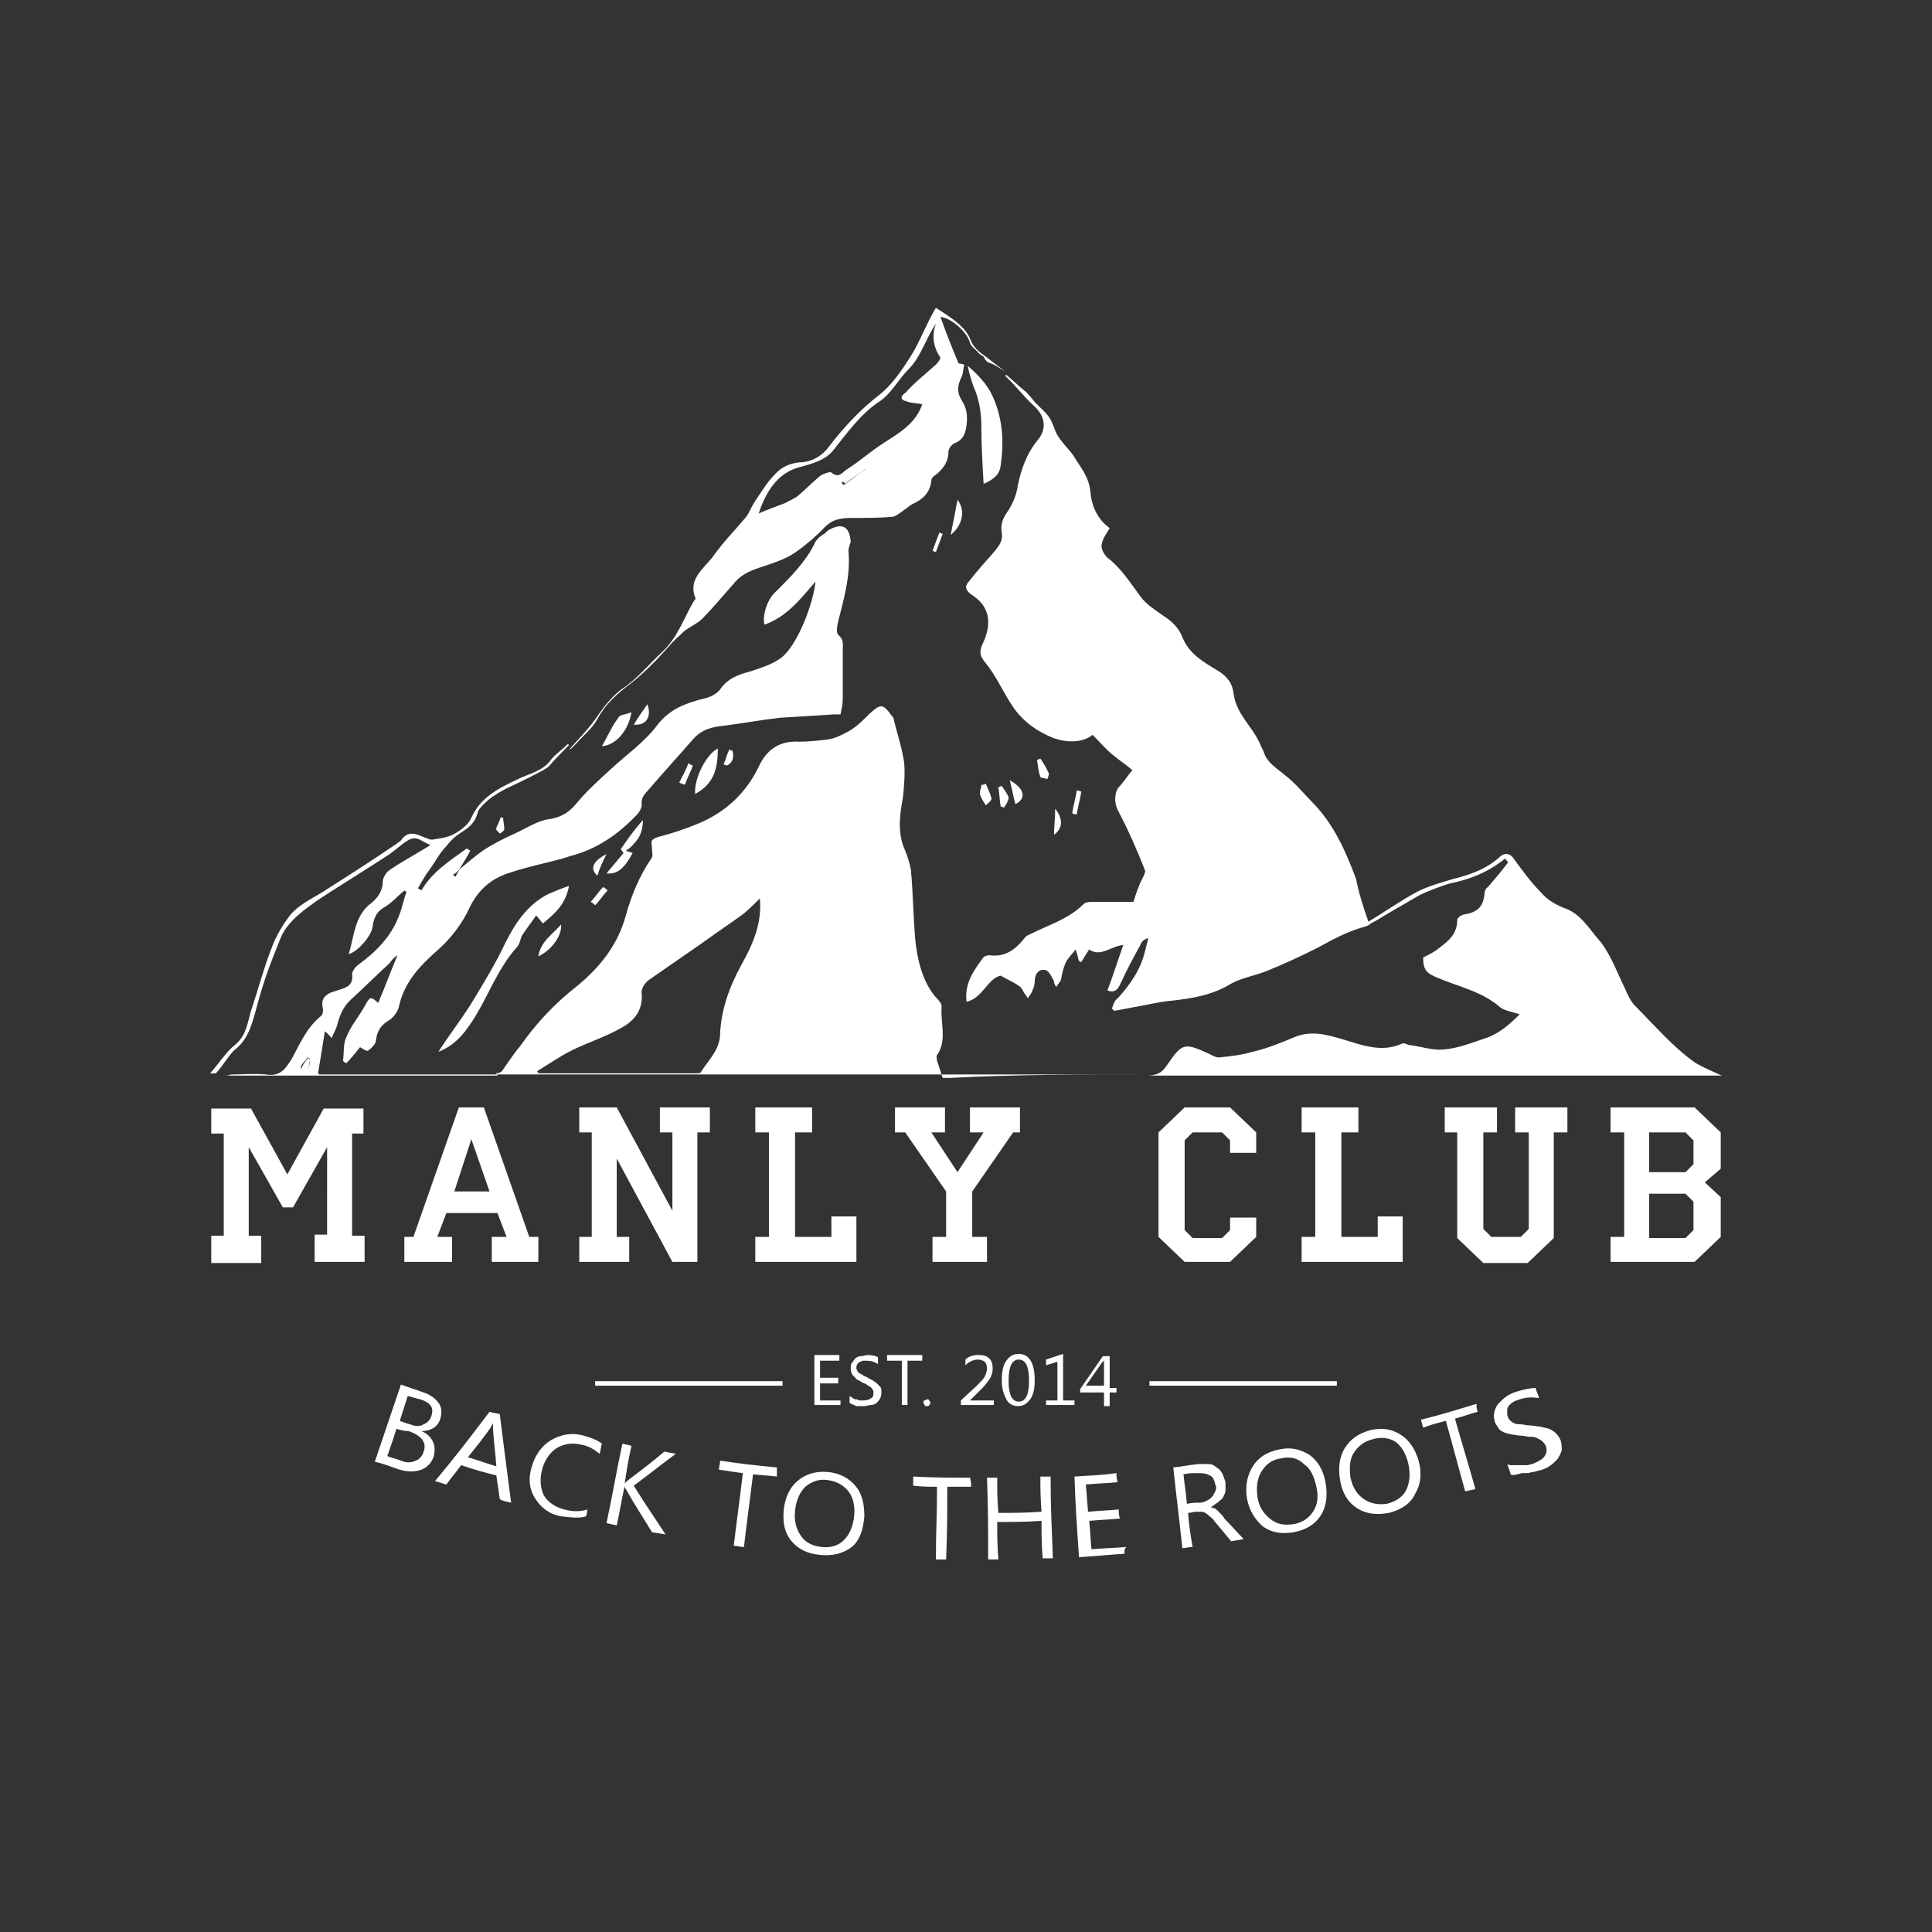 <svg xmlns="http://www.w3.org/2000/svg" viewBox="0 0 170.1 170.1"><rect x="0" y="0" width="170.1" height="170.1" fill="#333333" stroke="none"/><path fill="#FFF" d="M151.6 94.7h-50.7c.9 0 1.4-.2 1.9-1 1.3-1.9 1.5-1.9 3.7-.9.2.1.5.3.8.3 1-.1 2-.2 3-.5 1.3-.3 2.5-.8 3.7-1.3 1.5-.6 2.8-.2 4.2.2 1.7.5 3.4 1.2 5.2.4.2-.1.4 0 .6.1 1 .1 2.1.5 3.1.4 1.3-.1 2.5-.6 3.7-1 1.2-.4 2.1-1.2 3-2.1-.6-.2-1.3-.3-1.7-.6-1.6-1.4-3.6-1.8-5.5-2.6-1-.4-1.3-.7-1.3-1.8.4-.2.8-.4 1.1-.6.9-.7 1.9-1.3 1.9-2.7 0-.2.4-.5.7-.5 1.1-.2 1.6-.7 1.7-1.8 0-.2.1-.5.3-.6.6-.7 1.2-1.4 1.8-2.2-.2-.1-.2-.3-.3-.3-1.5 1.2-3 1.8-4.9 2.2-.7.2-2 .7-2.6 1-1.2.7-1.9 1.1-3.1 1.8-.3.2-.8.5-1.4.8l-.1-.2c1.5-.9 2.9-1.9 4.4-2.7 1-.5 2.1-.8 3.1-1.1 1.6-.4 3-.9 4.2-2 .3-.3.8-.3 1.1.1.8 1.1 1.6 2.2 2.5 3.1.5.6 1.2 1 1.9 1.3 1.6.5 2.3 1.9 3.3 3 1 1.3 1.5 2.8 2.2 4.2.2.5.5 1.1.9 1.5 1.7 1.7 3.3 3.6 5.3 5 .7.4 1.4.7 2.3 1.1z"/><path fill="#FFF" d="M120.5 81.2l.1.2c-.2.1-.4.2-.5.2-1.7.5-2.7 1.1-4.2 1.9-1.4.7-2.9 1.4-4.4 2-1 .4-2.2.6-3.1 1.1-1.6 1-3.4 1.3-5.2 1.5-1.2.1-2.3.4-3.5.6-.5.1-1.1.2-1.6.3l-.2-.2c.1-.3.2-.7.5-.9 1.1-1.2 2-2.5 2.4-4.1l.3-1.2c-.4.1-.6.3-.7.6-.6 1.1-1.2 2.2-1.7 3.3-.2.4-.4 1-1.2.7.5-1.3.9-2.6 1.4-4-1.1.1-2 1.1-3 .4-.3.4-.5.8-.7 1.1-.1 0-.2-.1-.2-.1-.1-.2-.1-.5-.3-1-.4.5-.7.8-.9 1.2-.2.5-.3 1-.4 1.5-.1.2-.3.4-.4.6-.2-.3-.2-.4-.2-.5-.2-.4-.5-1-.8-1-.5-.1-.9.3-.9 1 0 .3-.1.6-.2.8-.1.3-.3.5-.4.7-.1-.2-.3-.4-.4-.6-.1-.2-.2-.4-.4-.5-.4-.3-.9-.5-1.6-.9-1.1.2-1.6 2-3 2.3-.2-1.6.6-2.7 1.4-3.8.1-.2.4-.3.6-.3 1.4.2 2.3-.5 3.1-1.5.1-.2.4-.3.6-.4 1.6-.8 3.3-1.3 4.6-2.6.2-.2.6-.2.9-.2h3.5c.2-.7.4-1.2.6-1.7.2-.4.5-.9.4-1.1-.7-1.8-1.5-3.6-2.4-5.3-.3-.6-.3-1.5.1-2 .4-.4.7-.9 1.2-1.5-.6-.5-1.2-.9-1.8-1.4-.6-.5-1.1-1.1-1.7-1.7-.9.7-2.2.7-3.4.3-1.5-.6-2.8-1.5-3.7-2.9-.8-1.2-1.4-2.6-2.3-3.7-.6-.7-.6-1.1-.2-1.9.8-1.8.4-3.2-1-4.1-.6-.4-.7-.8-.3-1.2.7-.9 1.5-1.8 2.3-2.7.4-.5.7-.9.6-1.6-.1-.6 0-1.1.4-1.7.5-.7.9-1.6 1-2.4.3-1.5.8-2.9 1.8-4.1.8-1 .6-2.1-.4-3-.9-.8-1.6-1.8-2.5-2.6l.1-.1c.6.5 1.1 1 1.6 1.4.2.1.9 1 1 1.1 1 1 1.2 1 1.7 2.4.3.8 1.1 1.5 1.6 2.2.6 1 1.4 1.9 1.5 3.2.1 1.2.6 2.4 1.7 3.2-.3.5-.6.9-.7 1.4-.1.4.2.9.5 1.2 1.2.9 2 2.2 2.9 3.4.5.7 1.3 1.2 2 1.7.8.5 1.4 1.1 1.7 1.9.6 1.5 1.9 2.2 3.2 3 .8.5 1.2 1.1 1.3 1.9.2 1.8 1.6 2.9 2.3 4.4.1.3.3.6.4.9.3.9 1.2 1.4 1.9 2 .9.7 1.7 1.7 2.5 2.5 1.8 1.9 2.8 4.2 3.7 6.6.2 1.1.6 2.4 1.1 3.8z"/><path fill="#FFF" d="M100.8 94.6H43.7v-.1c.2 0 .4-.1.5-.2.5-.7 1-1.5 1.6-2.2 1.4-2 3-3.7 4.9-5.2 2.1-1.7 3.7-3.7 4.4-6.3.5-1.8 1.2-3.5 2.3-5.1.1-.2 0-.5 0-.8 0-.3-.1-.5 0-.7.1-.1.2-.2.5-.3 1.2-.3 2.4-.7 3.6-1.2 2.4-1 4.2-2.7 5.3-5 .7-1.5 1.8-2.3 3.6-2.2.8 0 1.7-.1 2.5-.2.7-.1 1.2-.4 1.8-.7.7-.4 1.3-1 1.9-1.6.9-.8 1.1-.9 1.9.2.1.1.2.2.2.4.3 1.2.7 2.4.9 3.7.1 1 0 2.1-.1 3.1-.3 1.6-.5 3.2.2 4.7.2.5.4 1.1.5 1.7.2 2.1.2 4.2.4 6.3.2 1.7.6 3.4 1.7 4.8.2.2.5.5.6.8v.2c-.1 1.4.5 2.9-.4 4.2-.1.1 0 .3 0 .5.2.5.3 1 .5 1.5h.7c5.7-.3 11.4-.3 17.1-.3zm-35.5-9.7c1-1.8 1.8-3.6 1.6-5.8-.5.5-1 1-1.5 1.4-1.1.8-2.3 1.6-3.4 2.4-1.6 1.1-3.3 2.3-4.9 3.4-.3.2-.7.8-.6 1.2.1 1.5-.7 2.4-1.8 3-1.4.8-3 1.3-4.4 2-1 .5-2 1.2-3 1.8 0 .1.1.1.1.2h13.8c.2 0 .5 0 .5-.1.7-1.1 1.7-2 1.7-3.4.1-2.1.8-4.1 1.9-6.1zm29.9-15.2c-.1.7-.3 1.3-.4 2-.1 0-.2 0-.4-.1.1-.7.3-1.3.4-2 .1 0 .2 0 .4.1zm-2.3 1.5c.7.9.7 1.7-.1 2.3 0-.7.1-1.4.1-2.3zm-.6-3.2c.1.1 0 .4-.1.6-.2-.1-.6-.1-.6-.2-.2-.5-.2-1-.3-1.5.1 0 .2-.1.3-.1.3.4.5.8.7 1.2zm-3.4.7c1.3.7 1.5 1.6.5 2.1-.2-.7-.3-1.4-.5-2.1zm-.1 1.5c0 .3-.2.6-.4.9-.1 0-.2-.1-.3-.1-.1-.6-.1-1.1-.2-1.7.1 0 .2-.1.3-.1.2.3.5.7.6 1zm-.3-37.5c-.5-.3-.9-.6-1.5-.8-.2-.1-.3-.3-.4-.5-.1-.1-.4-.2-.5-.4-.2-.2-.6-.5-.7-.8-.2-.9-1.6-2.2-2.6-2.3.5 1.4 1 2.7 1.6 4.1 0 0 .2 0 .5.1-.1.4-.1.7-.2 1-.4.8-.5 1.4 0 2.2.4.6.5 1.3.4 2.1-.1.8-.3 1.3-1 1.6-.3.1-.6.5-.6.8 0 .9-.5 1.5-1.1 2-.2.1-.4.3-.4.5-.1 1.1-.8 1.7-1.7 2.1-.2.1-.4.3-.7.5-.3.2-.6.5-1 .6-1.1.1-2.2.1-3.3.1-.7 0-1.4 0-2 .3-.6.3-1 .9-1.5 1.3l-.2.2c-.6.5-1.3 1.1-2 1.5-.9.5-1.9.8-2.8 1.1-.9.3-1.7.7-2.3 1.5-.9 1-1.7 2-2.7 3-.4.4-1.1.7-1.6 1.1-.5.5-.9.8-1.3 1.3-.2.2-.9 1-1.1 1.2-.8.8-1.4 1.4-2.3 2.1-1.2.9-2.2 1.8-2.9 3.1-.5.9-1.3 1.5-1.9 2.2l-.4.4-.2.1c.8-.9 1.7-1.8 2.4-2.8.6-.9 1.3-1.8 2.2-2.5 1.4-.9 2.4-2.2 3.6-3.3 1.4-1.3 1.9-3 2.8-4.5.1-.1.2-.2.1-.3-.6-1.6.7-2.5 1.5-3.5.9-1.3 2-2.4 3-3.6.3-.4.5-1 .8-1.4.6-.9 1.2-1.9 2-2.6.5-.5 1.4-.8 2.1-.8 1.1-.1 1.9-.7 2.4-1.4 1.3-1.7 2.8-3.3 4.5-4.6 1-.8 1.9-2.1 2.6-3.2.9-1.4 1.4-2.9 2.3-4.4.9.6 2.5 1.5 3 2.7.4 1.1 1.1 1.3 1.9 2l1.2.9zm-6.1-.6c.2-.2.4-.5.4-.6-.6-.9-.8-1.9-.4-3-.9 1.3-1.3 2.9-2.4 4-.9.9-1.5 2.1-2.5 2.8-1.7 1.1-2.9 2.8-4.1 4.3-.7.9-1.8 1.2-2.9 1.5-2.1.5-3.1 2.3-3.7 4.1.7-.3 1.5-.6 2.3-.9.4-.2.8-.4 1.1-.6.7-.6 1.3-1.2 2-1.8.3-.2.9-.4 1-.3.7.6 1-.1 1.4-.3 1.1-.7 2.1-1.6 3.2-2.3 1.4-.9 2.8-1.7 3.4-3.4-.4-.1-.8-.1-1.2-.2-.2-.1-.5-.1-.6-.3-.1-.1.1-.4.3-.5.8-.9 1.8-1.7 2.7-2.5zm-6.2 9.2c-.1-.1-.1-.2-.2-.2-.6.5-1.3.9-1.9 1.4 0 .1.1.1.2.2.7-.5 1.3-1 1.9-1.4z"/><path fill="#FFF" d="M87.4 34.9c.9 2 1 4 .7 6.1-.1.8-.6 1.2-1.5 1.6-.1-1.8-.2-3.4-.2-5.1 0-1.2-.2-2.4-.7-3.5-.2-.6-.4-1.2-.5-1.8.9.8 1.7 1.6 2.2 2.7zm-.1 35.4c0 .2-.3.4-.5.6-.2-.3-.4-.6-.5-.9-.1-.3.1-.6.1-.9.1 0 .2 0 .4-.1.2.5.4.9.5 1.3zm-3-26.3c.7.9.5 2.2-.6 3.1.2-1 .4-2 .6-3.1zM83 47c-.2.5-.4 1.1-.6 1.6-.1 0-.2-.1-.3-.1.2-.5.4-1.1.6-1.6.1 0 .2.1.3.1zm-6.9-6c0 .1.1.2.2.2-.6.5-1.3.9-1.9 1.4 0-.1-.1-.1-.2-.2.6-.5 1.2-.9 1.9-1.4zm-1.4 7.5c.2 2.2-.4 4.2-.9 6.2-.1.4-.2 1 0 1.2.5.4.4.8.4 1.2v4.4c0 .5-.1.9-.2 1.4h-.6l-4.8.3c-1.7.2-3.3.5-4.9.7-1 .1-1.9.3-2.7 1.2-1.2 1.4-2.5 2.8-3.7 4.2-.4.5-.9.8-.8 1.6 0 .2-.2.6-.4.8-1.7 1.8-3.6 3.1-6 3.7-.2.1-.4.1-.6.2-1.5.4-3 .7-4.5 1.2-1.7.5-2.9 1.5-3.7 3.2-.6 1.3-1.6 2.6-2.6 3.5-1.7 1.5-3.1 2.9-3.6 5.2-.1.4-.5.9-.8 1.1-.7.4-1.1.9-1.2 1.8 0 .3-.4.7-.7.9-.1.1-.5-.2-.7-.3-.4.5-.8 1-1.2 1.4-.1 0-.2-.1-.3-.2.1-.7 0-1.5.3-2.1.4-1 1.1-1.8 1.6-2.7.5-.9.5-.9 1.2-.3.6-1.4 1.1-2.8 1.7-4.2-.3.2-.5.4-.7.7-1.2 1.1-2.3 2.2-3.5 3.3-.6.6-.9 1.3-1.1 2.1-.1.4-.3.7-.5 1.2-.2-.2-.3-.4-.6-.6-.2 1.3-.4 2.5-.6 3.7.1.1.1.1.2.1h15.6v.1h-24c.3 0 .5-.1.6-.1 1 0 2-.1 3 0 1.2.2 1.7-.4 2.3-1.4.7-1.3 1.3-2.7 2.5-3.7.2-.1.3-.5.2-.8-.1-.7.1-1 .7-1.3l.9-.3c.6-.2 1.1-.4 1-1.3 0-.3.3-.7.6-.9 1.5-1.1 2.8-2.4 3.5-4.2.3-.7.4-1.4.7-2.2-.1 0-.1 0-.2-.1-.6.5-1.1 1.1-1.8 1.5s-.9 1-1 1.7c-.1.8-1.3 2.2-2.1 2.4.5-1.6.5-3.4 2-4.5.6-.5 1-1.1 1-1.9 0-.3.3-.8.6-1 1-.7 2.5-1.5 3.6-2.2-.8-.3-1.2-.9-2-.4-.4.2-1.5 1.2-1.9 1.4-2 1.3-3.8 2.4-5.8 3.7-1.3.9-2.9 2-3.5 3.5-.8 2-1.4 3.5-2 5.7-.4 1.4-.7 3.1-2 4.1-.5.4-1.1 1.5-1.7 2.1h-.5c.8-.9 1.4-1.9 2.3-2.6.9-.8 1-1.9 1.3-2.9.6-1.8 1.1-3.7 1.8-5.5.4-1.1 1-2.1 1.7-3 .7-.8 1.7-1.3 2.7-1.9 2.2-1.4 4.4-2.8 6.6-4.3.1-.1.3-.2.4-.3.6-.9 1.3-.6 2-.3.3.1.6.3.9.2.7-.1 1.4-.2 2-.6.5-.3 1.1-.8 1.3-1.3.8-1.8 2.4-2.6 4.1-3.4 1-.5 2.2-.7 2.9-1.7.4-.5 1-.9 1.5-1.4l.1.1c-.6.6-1.3 1.3-1.8 1.9-.2.2-1.6.9-1.8 1-1.4.7-2.2 1-2.9 1.5-.4.2-1.3 1-1.5 1.4-.3 1.2-.9 1.5-1.8 2.1-.4.3-.7.6-1 1-.6.6-1 1.4-1.5 2.1-.4.5-.7 1.1-1 1.6.1.1.2.1.3.2 1-1.7 2.5-2.6 4-3.7.1.1.2.1.3.2-.3.6-.7 1.2-1 1.7-.2.2-.3.3-.5.4 0 .1.1.1.2.2.1-.2.2-.4.4-.7.6-.5 1.3-1.1 2-1.6.9-.6 1.9-1.1 2.8-1.5 1.1-.5 2.1-1.2 3.2-1.3 1-.2 1.6-.6 2.2-1.3.9-1.1 2-2.1 3.1-3.1 1.4-1.3 3-2.4 4.1-3.9 1.1-1.4 2.5-1.9 4.1-2.3.5-.1 1.1-.4 1.4-.8.7-1 1.6-1.3 2.7-1.6.9-.3 1.9-.6 2.7-1.2 1.4-1.1 2.8-4.7 3-6.7-1.3 1.5-2.5 3.1-4.5 3.8-.2-.9.3-2.3 1-2.9 1.3-1.3 2.6-2.6 3.4-4.2.1-.3.4-.6.7-.8.2-.1.4-.3.5-.4 1.2-.7 1.9-.4 2 1-.2.6-.2.7-.2.8zM27.3 93.2c-.1 0-.1 0-.2-.1-.2.3-.5.5-.6.8-.1.1.1.3.1.5.2-.1.4-.1.5-.2.1-.2.2-.6.2-1z"/><path fill="#FFF" d="M64.5 66.1c.1.5.1 1-.5 1.3-.1 0-.2-.1-.3-.1.2-.4.3-.9.5-1.3.1 0 .2.1.3.1zm-1.3-.2c0 1.7-.3 3.1-2 4-.1-1.4 1-3.5 2-4zM61 67.4c-.2.6-.5 1.1-.7 1.7-.2-.1-.3-.1-.5-.2.3-.6.6-1.1.8-1.7.2.1.3.2.4.2zM57 62c.4 1.1-.1 1.9-1.2 1.8.4-.7.8-1.2 1.2-1.8zm-.4 10.2c0 .6-.1 1.1-.4 1.6-.3.4-.6.8-1.1 1.1.2.1.4.1.6.2-.7 1.3-1.3 1.9-2.3 1.8l1.5-1.8c-.1-.1-.3-.4-.2-.4.6-.9 1.2-1.7 1.9-2.5zm-1-9.5c-.3 1.7-1.4 2.9-2.6 3 .5-.9.9-1.8 1.5-2.6.2-.2.7-.2 1.1-.4zm-2.1 15.7c-.4.4-.7.9-1.1 1.3-.1-.1-.2-.2-.4-.3.4-.4.7-.9 1.1-1.3.2.1.3.2.4.3zm-.1-3.2c-.3.6-.6 1.2-.8 1.9-.7-.6-.4-1.3.8-1.9zm-4 6.2c.1 1-.9 2.3-2 2.8.2-1.3 1.2-1.9 2-2.8zm.7-3.4c-.3 1.6-1.2 2.4-2.3 3.3-.2-.2-.3-.4-.6-.7-.4.6-.8 1.1-1.2 1.7-.2.3-.2.8-.5 1.1-1.6 1.8-2.4 4-3.6 6-.8 1.3-1.7 2.6-3.3 3.2.9-1.4 1.9-2.7 2.8-4.1 1.1-1.8 2.2-3.6 3.1-5.5.9-1.8 2-3.4 3.8-4.3.7-.3 1.2-.5 1.8-.7zm-5.8-6c0 .3.1.7.1 1 0 .1-.2.3-.4.4-.1-.2-.4-.3-.3-.5.1-.3.3-.6.4-1 0 .1.1.1.2.1zm-4 5.1c-.1.2-.2.4-.4.7l-.2-.2c.3-.2.5-.4.6-.5zM27.1 93.2c.1 0 .1 0 .2.1-.1.4-.1.8-.2 1.1 0 .1-.3.1-.5.2 0-.2-.2-.4-.1-.5.2-.4.4-.7.6-.9zM19 94.7h.7-.7zm14 34c.9-2.7 1.4-4.1 2.3-6.8.8.3 1.2.4 2 .7.6.2 1 .5 1.3.9.3.4.3.8.2 1.3-.1.4-.3.7-.6.9s-.7.3-1.1.3c.5.2.8.5 1 .9.2.4.2.8.1 1.3-.2.6-.6 1-1.1 1.2-.6.2-1.2.2-1.9 0-.9-.3-1.3-.5-2.2-.7zm2.9-5.8c-.3.9-.4 1.3-.7 2.2.3.1.5.2.9.3.5.2.9.2 1.2 0 .3-.1.6-.4.7-.8.2-.7-.1-1.1-1-1.4-.5-.1-.7-.2-1.1-.3zm-1 2.9c-.3 1-.5 1.5-.8 2.4.5.2.7.2 1.2.4s.9.2 1.3 0c.3-.1.6-.4.7-.8.3-.8-.2-1.4-1.3-1.8-.5 0-.7-.1-1.1-.2zm10.1 6.5c-.4-.1-.6-.1-1-.3-.1-.9-.2-1.3-.3-2.1-1.2-.3-1.9-.5-3.1-.9-.5.7-.8 1-1.3 1.7-.4-.1-.6-.2-1-.3 2-2.4 2.9-3.6 4.8-6.1.3.1.5.1.9.2.4 3.2.6 4.7 1 7.8zm-1.3-3.2c-.1-1.3-.2-2-.3-3.3v-.5c-.1.2-.2.3-.2.4-.8 1.1-1.2 1.6-2 2.6 1 .3 1.5.5 2.5.8zm7.9 4.4c-.6.2-1.3.1-2.2 0-1.1-.2-1.8-.8-2.3-1.6-.5-.8-.6-1.7-.3-2.7.3-1.1.9-1.9 1.7-2.4.9-.5 1.8-.7 2.9-.4.7.2 1.2.4 1.6.7-.1.3-.1.5-.2.9-.5-.4-1-.7-1.6-.8-.8-.2-1.5-.1-2.2.3-.6.4-1.1 1.1-1.3 2-.2.8-.1 1.6.2 2.2.4.6 1 1 1.8 1.2.7.2 1.4.2 2 0 0 .1 0 .3-.1.6zm7 1.6c-.5-.1-.7-.1-1.2-.2-.9-1.5-1.4-2.2-2.3-3.8-.1-.1-.1-.2-.1-.3-.3 1.4-.4 2.1-.7 3.5-.4-.1-.5-.1-.9-.2.6-2.8.8-4.2 1.4-7 .3.1.5.1.8.2-.3 1.3-.4 2-.6 3.3l.2-.2c1.3-1 2-1.5 3.3-2.6.4.1.6.1 1 .2-1.5 1.1-2.2 1.7-3.7 2.8 1.1 1.8 1.7 2.6 2.8 4.3zm9.8-5.1c-.8-.1-1.3-.1-2.1-.2-.3 2.5-.5 3.8-.8 6.4-.4 0-.5-.1-.9-.1.3-2.5.5-3.8.8-6.4-.8-.1-1.3-.2-2.1-.3 0-.3.1-.5.1-.8 2 .3 3 .4 5 .6v.8zm3.8 6.9c-1.1-.1-1.9-.5-2.5-1.2-.6-.7-.8-1.6-.7-2.7.1-1.1.5-2 1.2-2.6.7-.6 1.6-.9 2.7-.8 1 .1 1.8.5 2.4 1.2.6.7.8 1.6.8 2.7-.1 1.2-.4 2.1-1.1 2.7-.8.6-1.7.8-2.8.7zm.6-6.6c-.8-.1-1.4.2-1.9.6-.5.5-.8 1.2-.9 2.1-.1.9.1 1.6.5 2.2.4.6 1 .9 1.8 1 .8.1 1.5-.1 2-.6s.8-1.2.9-2.1c.1-.9-.1-1.7-.5-2.2-.5-.6-1.1-.9-1.9-1zm12.7.6h-2.1c0 2.6 0 3.8-.1 6.4h-.9c0-2.6.1-3.8.1-6.4-.8 0-1.3 0-2.1-.1v-.8c2 .1 3 .1 5 .1.1.4.1.5.1.8zm7.2 6.3h-.9c-.1-1.3-.1-2-.1-3.3-1.5.1-2.3.1-3.9.1 0 1.3 0 2 .1 3.3H87c0-2.9 0-4.3-.1-7.2h.9c0 1.3 0 1.9.1 3.1 1.5 0 2.3 0 3.8-.1-.1-1.3-.1-1.9-.1-3.1h.9c0 2.9.1 4.3.2 7.2zm6.3-.4c-1.6.1-2.4.2-4 .3-.2-2.9-.3-4.3-.4-7.1 1.5-.1 2.2-.1 3.7-.3 0 .3 0 .5.1.8-1.1.1-1.7.1-2.8.2.1 1 .1 1.4.2 2.4 1.1-.1 1.6-.1 2.7-.2 0 .3 0 .5.1.8-1.1.1-1.6.1-2.7.2.1 1 .1 1.5.2 2.5 1.2-.1 1.9-.1 3.1-.2-.2.1-.2.3-.2.6zm10.5-1.3c-.4.1-.6.1-1.1.2-.6-.7-.9-1.1-1.5-1.8-.1-.2-.3-.3-.4-.4-.1-.1-.2-.2-.4-.3-.1-.1-.3-.1-.4-.1h-.4c-.3 0-.4.1-.7.1.1 1.2.2 1.8.4 3-.4 0-.5.1-.9.1-.3-2.8-.5-4.3-.8-7.1.9-.1 1.3-.2 2.2-.3h.9c.3 0 .5.1.7.3.2.1.4.3.5.5.1.2.2.5.3.8v.7c0 .2-.1.4-.2.6-.1.2-.3.3-.5.5-.2.1-.4.3-.6.4.1 0 .2.1.3.1s.2.1.3.2l.3.3c.1.1.2.2.3.4.7.7 1 1.1 1.7 1.8zm-5.3-5.7c.1 1 .2 1.5.3 2.6.5-.1.7-.1 1.2-.1.2 0 .4-.1.6-.2.2-.1.3-.2.4-.3.1-.1.2-.3.3-.5.1-.2.1-.4 0-.6-.1-.4-.2-.7-.5-.8-.3-.2-.7-.2-1.1-.2-.5 0-.7 0-1.2.1zm9.7 5.1c-1.1.2-2 0-2.7-.5-.7-.6-1.2-1.4-1.4-2.4-.2-1.1 0-2.1.5-2.9.5-.8 1.3-1.3 2.4-1.5 1-.2 1.8 0 2.6.5.7.5 1.2 1.3 1.4 2.4.2 1.1.1 2.1-.4 2.9-.5.8-1.3 1.3-2.4 1.5zm-1.1-6.5c-.8.1-1.3.5-1.7 1.1-.4.6-.5 1.4-.4 2.2.1.9.5 1.5 1.1 2 .6.5 1.2.6 2 .5.8-.1 1.4-.5 1.8-1.1.4-.6.5-1.3.3-2.2-.2-.9-.5-1.6-1.1-2-.5-.5-1.2-.7-2-.5zm9.5 4.8c-1.1.2-2 .1-2.8-.4-.8-.5-1.3-1.3-1.5-2.4-.2-1.1-.1-2.1.4-2.9.5-.8 1.2-1.3 2.3-1.6 1-.2 1.8-.1 2.6.4s1.3 1.3 1.6 2.3c.3 1.1.2 2.1-.3 2.9-.4.9-1.2 1.4-2.3 1.7zm-1.4-6.5c-.8.2-1.3.6-1.7 1.2-.4.6-.4 1.4-.3 2.2.2.9.6 1.5 1.2 1.9.6.4 1.3.5 2 .4.8-.2 1.4-.6 1.7-1.2.3-.6.4-1.4.2-2.3-.2-.9-.6-1.6-1.2-2-.5-.3-1.2-.4-1.9-.2zm9.2-2.4c-.8.2-1.2.4-2 .6.7 2.5 1.1 3.7 1.8 6.2-.3.1-.5.1-.9.2-.7-2.5-1-3.7-1.7-6.2-.8.2-1.2.3-2 .6-.1-.3-.1-.4-.2-.7 2-.5 2.9-.8 4.9-1.4 0 .3 0 .4.1.7zm2.9 5.5c-.1-.4-.2-.6-.3-.9.1.1.3.1.5.1h1.2c.2 0 .4-.1.5-.1.5-.2.9-.4 1.1-.7.2-.3.2-.6.1-.9-.1-.2-.2-.3-.3-.4-.1-.1-.3-.2-.5-.3-.2-.1-.4-.1-.6-.1-.2 0-.5-.1-.8-.1-.3 0-.6-.1-.8-.1-.3-.1-.5-.1-.7-.2-.2-.1-.4-.2-.5-.4-.1-.2-.3-.4-.3-.6-.1-.3-.1-.6 0-.9.1-.3.2-.5.4-.7.2-.2.4-.4.7-.6.3-.2.6-.3.9-.4.7-.2 1.2-.3 1.6-.3.1.4.2.5.3.9-.5-.1-1.1-.1-1.7.1-.2.1-.4.1-.5.2-.2.1-.3.2-.4.3-.1.1-.2.3-.2.4v.5c.1.2.1.3.2.4.1.1.2.2.4.3.2.1.4.1.6.1.2 0 .5.1.8.1.3 0 .6.1.9.1.3.1.5.1.8.2.2.1.4.2.6.4.2.2.3.4.4.6.1.3.1.6.1.9-.1.3-.2.5-.4.8-.2.2-.4.4-.7.6s-.6.3-1 .4c-.1 0-.3.1-.4.1-.2 0-.4.1-.5.1h-.5c-.7.2-.9.2-1 .1zm-59-6.1h-2.3v-4.4h2.2v.5h-1.7v1.5h1.6v.5h-1.6v1.5H74v.4zm.8-.2v-.6c.1.1.2.1.3.2s.2.1.3.1c.1 0 .2.1.3.1h.3c.3 0 .6-.1.7-.2.2-.1.2-.3.2-.5 0-.1 0-.2-.1-.3-.1-.1-.1-.2-.2-.2-.1-.1-.2-.1-.3-.2s-.3-.1-.4-.2c-.2-.1-.3-.2-.4-.2l-.3-.3c-.1-.1-.2-.2-.2-.3-.1-.1-.1-.3-.1-.4 0-.2 0-.4.1-.5.1-.1.2-.3.3-.4s.3-.2.5-.2.4-.1.6-.1c.4 0 .8.1.9.2v.6c-.3-.2-.6-.3-1-.3H76c-.1 0-.2.1-.3.1-.1.1-.2.1-.2.2-.1.1-.1.2-.1.3 0 .1 0 .2.1.3 0 .1.1.2.2.2.1.1.2.1.3.2.1.1.3.1.4.2.2.1.3.2.4.2.1.1.3.2.4.3l.3.3c.1.1.1.3.1.4 0 .2 0 .4-.1.6-.1.2-.2.3-.3.4-.1.1-.3.2-.5.2s-.4.1-.6.1h-.6c-.1 0-.2 0-.3-.1-.3-.1-.3-.1-.4-.2zm6.4-3.7h-1.3v3.9h-.5v-3.9h-1.3v-.5h3.1v.5zm.4 4c-.1 0-.2 0-.2-.1s-.1-.1-.1-.2 0-.2.1-.2.1-.1.2-.1.2 0 .2.1c.1.1.1.1.1.2s0 .2-.1.2c0 .1-.1.1-.2.1zm5.7-.1h-2.7v-.4L86 122c.3-.3.6-.6.7-.8.1-.2.2-.5.2-.7 0-.3-.1-.5-.2-.6-.1-.1-.4-.2-.6-.2-.4 0-.8.2-1.1.5v-.5c.3-.3.7-.4 1.2-.4.4 0 .7.1.9.3.2.2.3.5.3.9 0 .3-.1.6-.2.8-.2.3-.4.6-.8 1l-1 1h2.1v.4zm2.3.1c-.4 0-.8-.2-1-.6-.2-.4-.4-.9-.4-1.6 0-.8.1-1.4.4-1.8.3-.4.6-.6 1.1-.6.9 0 1.4.8 1.4 2.3 0 .7-.1 1.3-.4 1.7-.3.4-.6.6-1.1.6zm.1-4.1c-.6 0-.9.6-.9 1.9 0 1.2.3 1.8.9 1.8.6 0 .9-.6.9-1.8 0-1.3-.3-1.9-.9-1.9zm4.9 4h-2.5v-.4h1v-3.4l-1 .3v-.5l1.5-.5v4.1h1v.4zm3.7-1.1h-.6v1.2h-.5v-1.2h-2.1v-.3l2-2.9h.6v2.8h.6v.4zm-1.1-.5v-2.4c0 .1-.1.2-.2.3l-1.4 2h1.6zm4-.3h16.5m-16.5-.2h16.5v.4h-16.5zm-48.8.2h16.5m-16.5-.2h16.5v.4H52.4zm-20.3-10.5h-4.4v-2.4h1.1V101l-3 5.3h-.9l-3-5.3v7.8H23v2.4h-4.4v-2.4h1.1v-9h-1.1v-2.2h3.5l3.2 5.8 3.2-5.8H32v2.2h-1v9h1.1v2.3zm15.4 0h-4.2v-2.2h1.3l-.8-2.1h-4.5l-.8 2.1h1.3v2.2h-4.2v-2.2h.8l4-11.4h2.2l4 11.4h.8v2.2zm-4.4-6.2l-1.6-4.6-1.5 4.6h3.1zm19.4-5.2h-1.1v11.4h-2.2l-4.9-9.1v6.9h1.1v2.2H51v-2.2h1.1v-9.2H51v-2.2h3.3l4.9 9.1v-6.9h-1.1v-2.2h4.4v2.2zm12.9 11.4h-8.9v-2.2h1.2v-9.2h-1.2v-2.2h5v2.2H70v9.2h3.2v-1.8h2.2v4zm14.7-11.4h-.9l-3.6 5.2v4h1.3v2.2h-4.8v-2.2h1.2v-4l-3.6-5.2h-.9v-2.2h4.4v2.2H82l2.3 3.5 2.3-3.5h-1.2v-2.2h4.4v2.2zm20.5 9.2l-2.3 2.2h-4l-2.3-2.2v-9.2l2.3-2.2h4l2.3 2.2v1.8h-2.3v-1.1l-.7-.7H105l-.7.7v7.9l.7.7h2.6l.7-.7v-1.1h2.3v1.7zm12.9 2.2h-8.9v-2.2h1.2v-9.2h-1.2v-2.2h5v2.2h-1.5v9.2h3.2v-1.8h2.2v4zm14.4-11.4h-1.1v9.3l-2.3 2.2h-3.9l-2.3-2.2v-9.3h-1.1v-2.2h4.6v2.2h-1.2v8.5l.7.7h2.6l.7-.7v-8.5h-1.2v-2.2h4.6v2.2zm13.6 9.2l-2.3 2.2h-7.4v-2.2h1.2v-9.2h-1.2v-2.2h7.4l2.3 2.2v3.2l-1.4 1.2 1.4 1.3v3.5zm-2.4-6.4v-2.1l-.7-.7h-3.2v3.5h3.2l.7-.7zm0 5.8v-2.5l-.7-.7h-3.2v3.9h3.2l.7-.7z"/></svg>
